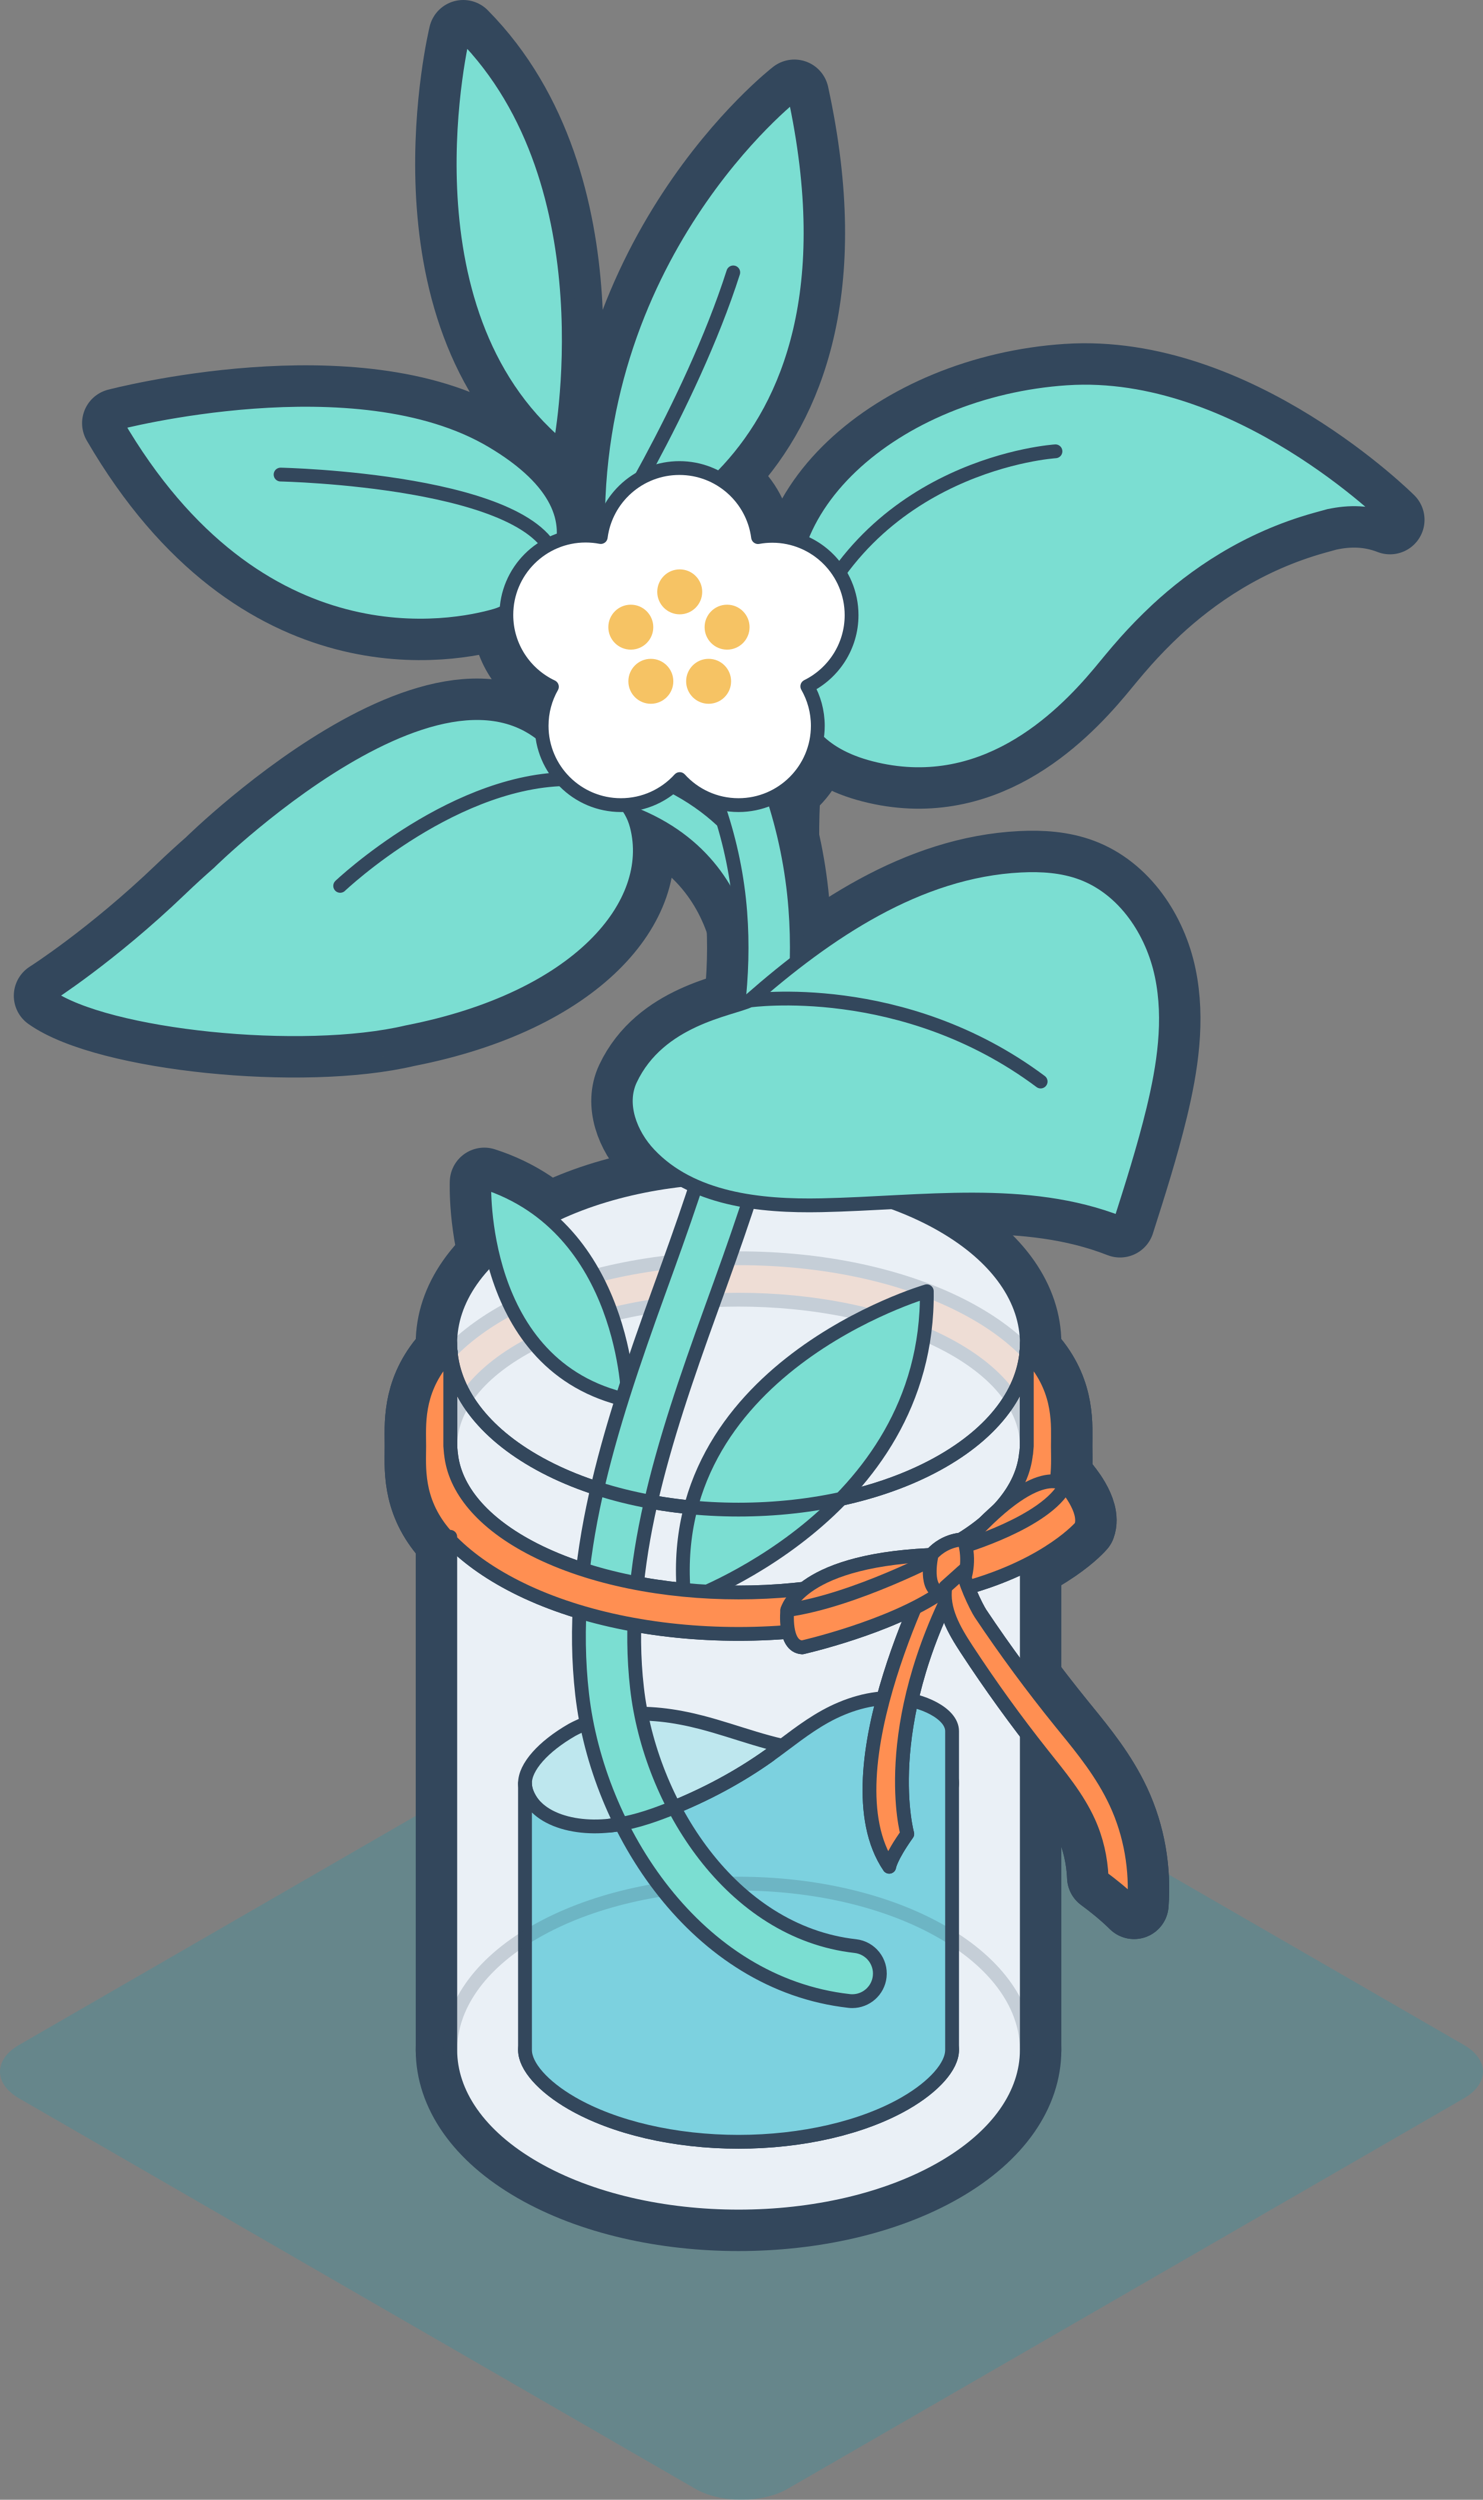<svg xmlns="http://www.w3.org/2000/svg" viewBox="0 0 107.39 181">
    <rect x="0" y="0" width="107.39" height="181" fill="#808080" stroke="none"/>
    <g fill="none" fill-rule="evenodd">
        <path d="M106.006 148.067c1.842 1.063 1.842 2.803 0 3.867l-48.963 28.268c-1.842 1.064-4.856 1.064-6.698 0L1.38 151.934c-1.841-1.064-1.841-2.804 0-3.867l48.964-28.27c1.842-1.063 4.856-1.063 6.698 0l48.963 28.27z" fill="#00A4BD" opacity=".2"/>
        <path d="M74.356 148.445V97.254h-41.75v51.196c.004 3.09 2.036 6.18 6.096 8.522 8.128 4.693 21.43 4.693 29.557 0 4.06-2.343 6.092-5.432 6.096-8.522h.001v-.005z" stroke="#33475C" stroke-width="5" stroke-linecap="round" stroke-linejoin="round"/>
        <path d="M68.26 88.72c-8.129-4.691-21.43-4.691-29.559 0-8.128 4.694-8.128 12.374 0 17.066 8.129 4.694 21.43 4.694 29.559 0 8.128-4.692 8.128-12.372 0-17.065zM53.481 141.8c4.596 0 8.996 1.019 12.072 2.794 2.092 1.207 3.391 2.68 3.391 3.846 0 1.165-1.299 2.638-3.39 3.845-3.077 1.777-7.477 2.795-12.074 2.795-4.596 0-8.996-1.018-12.072-2.795-2.092-1.207-3.39-2.68-3.39-3.845 0-1.164 1.298-2.64 3.39-3.846 3.076-1.775 7.476-2.794 12.073-2.794M65.553 125.264c-.174-.1-.366-.188-.549-.284-1.658 1.505-4.17 1.989-6.45 1.748-2.665-.28-5.176-1.35-7.77-2.02-1.925-.498-3.93-.775-5.904-.543-1.07.124-2.15.447-3.146.93-.107.058-.224.11-.327.17-2.09 1.207-3.39 2.68-3.39 3.846 0 1.165 1.3 2.638 3.39 3.845 3.077 1.776 7.477 2.794 12.074 2.794 4.595 0 8.996-1.018 12.072-2.794 2.092-1.207 3.391-2.68 3.391-3.845s-1.299-2.64-3.39-3.846z" stroke="#33475C" stroke-width="5" stroke-linecap="round" stroke-linejoin="round"/>
        <path d="M38.018 148.45c.008 1.163 1.305 2.631 3.39 3.835 3.076 1.776 7.476 2.795 12.073 2.795 4.596 0 8.996-1.019 12.072-2.795 2.085-1.204 3.382-2.672 3.39-3.835l.001-.01v-23.093c0-1.289-2.19-2.292-4.038-2.39-1.849-.1-3.657.5-5.14 1.32-1.483.822-2.715 1.862-4.048 2.815-2.179 1.555-4.649 2.885-7.32 3.94-1.344.531-2.762.998-4.27 1.158-1.508.16-3.129-.013-4.367-.67-1.036-.548-1.743-1.468-1.744-2.397v19.316l.001.011zM32.605 104.706c0-2.72 2.032-5.44 6.097-7.504 4.063-2.063 9.422-3.096 14.78-3.096 5.356 0 10.714 1.033 14.777 3.096 4.063 2.063 6.094 4.78 6.097 7.499V98.26c0-.133-.025-.265-.032-.398-1.124-1.146-2.644-2.288-4.706-3.335-4.344-2.206-10.076-3.421-16.137-3.421-6.063 0-11.794 1.215-16.138 3.42-2.062 1.048-3.583 2.19-4.706 3.337-.008.13-.032.26-.032.39v6.453z" stroke="#33475C" stroke-width="5" stroke-linecap="round" stroke-linejoin="round"/>
        <path d="M76.604 104.706c0-1.49.221-3.83-1.728-6.218-.167-.194-.327-.39-.516-.584 0-.002-.002-.003-.004-.005-.012-.011-.02-.024-.032-.037.007.133.032.265.032.398v6.441l-.038.44v.006l-.009.097-.01.002c-.246 2.538-2.244 5.037-6.04 6.965-4.063 2.063-9.42 3.095-14.778 3.095-5.357 0-10.716-1.032-14.779-3.095-3.796-1.928-5.799-4.428-6.045-6.966l-.005-.001-.047-.543v.005-6.452c0-.131.024-.261.032-.391-.205.209-.375.418-.554.627-1.947 2.387-1.726 4.728-1.726 6.216 0 1.502-.24 3.869 1.764 6.277.134.156.267.31.417.466l.027.03.04-.204v.243c1.126 1.158 2.657 2.31 4.738 3.368 4.344 2.206 10.075 3.42 16.138 3.42 6.061 0 11.793-1.214 16.137-3.42 2.081-1.057 3.612-2.21 4.738-3.368v-.243l.04.204c.011-.01.02-.021.03-.033.148-.154.281-.308.414-.462 2.005-2.408 1.764-4.776 1.764-6.278z" stroke="#33475C" stroke-width="5" stroke-linecap="round" stroke-linejoin="round"/>
        <path d="M67.972 112.712s-8.248 15.57-3.58 22.454c0 0 .071-.64 1.307-2.38 0 0-2.14-7.604 3.653-18.52l-1.38-1.554z" stroke="#33475C" stroke-width="5" stroke-linecap="round" stroke-linejoin="round"/>
        <path d="M77.138 107.561s-1.824-2.044-7.505 4.458l-.622 2.126 5.064-2.129 2.796-1.819.731-.793-.464-1.843z" stroke="#33475C" stroke-width="5" stroke-linecap="round" stroke-linejoin="round"/>
        <path d="M69.633 112.02s6.12-1.785 7.505-4.459c0 0 1.581 1.794 1.145 2.967 0 0-2.237 2.65-7.933 4.336l-1.338-.719.621-2.126zM57.01 116.582s.9-3.77 11.19-4.022l-4.995 4.063-5.032 1.236-1.163-1.277z" stroke="#33475C" stroke-width="5" stroke-linecap="round" stroke-linejoin="round"/>
        <path d="M68.2 112.56s-6.297 3.336-11.19 4.021c0 0-.282 2.622 1.082 2.7 0 0 6.35-1.436 10.046-3.969l.062-2.753z" stroke="#33475C" stroke-width="5" stroke-linecap="round" stroke-linejoin="round"/>
        <path d="M67.472 112.547s-.55 2.235.466 2.714c0 0 1.034.246 1.862-.862 0 0 .525-1.344 0-2.934 0 0-1.297-.05-2.328 1.082z" stroke="#33475C" stroke-width="5" stroke-linecap="round" stroke-linejoin="round"/>
        <path d="M79.77 135.922c.677.497 1.562 1.196 2.354 1.98.19-2.516-.243-5.077-1.312-7.376-.978-2.102-2.4-3.853-3.658-5.397l-.364-.448c-2.04-2.52-3.99-5.163-5.789-7.853-.306-.46-1.296-2.517-1.208-3.117l-1.334 1.196c-.252 1.599.64 3.135 1.526 4.49 1.723 2.633 3.567 5.188 5.524 7.653 1.225 1.544 2.508 3.076 3.321 4.87.57 1.257.883 2.624.94 4.002zM74.356 148.44c0-3.094-2.032-6.188-6.097-8.533-8.128-4.694-21.429-4.694-29.557 0-4.065 2.345-6.097 5.44-6.097 8.532M67.113 93.495s-19.374 5.61-17.544 22.422c0 0 17.746-6.173 17.544-22.422zM35.07 85.597s-.56 13.397 10.423 15.797c0 0-.14-12.49-10.423-15.797zM55.825 75.755c-.076 0-.153-.006-.23-.018-.82-.126-1.38-.891-1.254-1.71.074-.5 1.695-12.347-10.23-15.684-8.636-2.42-18.341 6.788-18.438 6.88-.598.576-1.546.555-2.121-.04-.574-.598-.555-1.547.042-2.121.446-.43 11.05-10.484 21.327-7.608 14.51 4.06 12.407 18.88 12.384 19.029-.114.742-.752 1.272-1.48 1.272z" stroke="#33475C" stroke-width="5" stroke-linecap="round" stroke-linejoin="round"/>
        <path d="M55.597 67.406c-.744 0-1.39-.554-1.486-1.312-.097-.765-2.264-18.837 6.565-26.77.616-.554 1.564-.503 2.118.112.554.616.503 1.566-.113 2.12-7.674 6.895-5.615 23.991-5.594 24.163.104.821-.478 1.572-1.3 1.675-.064.008-.128.012-.19.012z" stroke="#33475C" stroke-width="5" stroke-linecap="round" stroke-linejoin="round"/>
        <path d="M77.256 27.396c-12.313.82-22.866 9.685-19.28 19.43-.001.004-2.655 6.787 5.089 8.78 8.019 2.065 13.676-3.456 16.555-6.894.43-.51 1.059-1.303 1.893-2.239.3-.336.633-.693.988-1.06l.122-.125c.347-.354.716-.718 1.114-1.089l.05-.049c2.637-2.442 6.415-5.122 11.52-6.542.186-.052.37-.106.559-.154.075-.019.148-.043.222-.06l.059-.018c.037-.008.07-.02.107-.029v.005c1.447-.314 2.914-.293 4.402.285 0 0-11.087-11.06-23.4-10.24zM76.431 32.678s-13.738.846-18.455 14.147M61.718 144.897c-.076 0-.15-.004-.228-.013-11.053-1.242-18.21-12.36-19.334-22.192-1.11-9.712 1.867-18.98 5.57-29.22l.047-.13c3.214-8.89 6.54-18.083 5.832-27.283-.777-10.13-6.695-19.634-15.444-24.802-.95-.56-1.266-1.788-.705-2.739.563-.949 1.79-1.265 2.74-.704 9.855 5.821 16.522 16.526 17.398 27.938.771 10.058-2.702 19.663-6.06 28.951l-.047.13c-3.53 9.757-6.367 18.554-5.357 27.406.947 8.296 6.81 17.66 15.808 18.671 1.097.123 1.887 1.113 1.764 2.211-.114 1.021-.98 1.776-1.984 1.776z" stroke="#33475C" stroke-width="5" stroke-linecap="round" stroke-linejoin="round"/>
        <path d="M57.523 6.812S42.377 18.537 43.347 39.865c0 0 20.37-4.66 14.176-33.053zM33.545 2.5s-4.848 19.896 7.009 29.827c0 0 3.76-18.93-7.01-29.827zM43.347 39.865s6.66-10.468 9.751-20.14M54.287 72.445c5.6-4.92 12.19-9.4 19.635-9.773 1.495-.076 3.023.024 4.425.548 3.065 1.147 5.109 4.22 5.776 7.424.668 3.204.153 6.536-.618 9.717-.672 2.765-1.535 5.48-2.4 8.19-6.774-2.655-14.345-1.436-21.62-1.283-4.47.094-9.412-.437-12.477-3.693-1.357-1.44-2.197-3.62-1.353-5.41 2.08-4.41 7.257-5.073 8.632-5.72zM54.287 72.445s11.095-1.592 21.07 5.865M46.108 59.804c-.822-3.17-4.382-3.387-4.382-3.387-6.628-13.57-26.542 6.024-26.542 6.024l.001.002c-.729.638-1.442 1.29-2.13 1.95C7.961 69.276 3.5 72.1 3.5 72.1c4.17 2.957 18.394 4.445 26.007 2.63l.001.001c12.451-2.438 18.062-9.294 16.6-14.926zM24.634 64.143s8.465-8.038 17.093-7.726M8.444 30.64s17.348-4.559 27.199 1.3c9.851 5.855 3.153 11.791.227 12.637-2.927.846-17.087 3.829-27.426-13.936zM20.318 34.362s18.812.393 19.96 6.406M32.605 97.254c0 3.093 2.032 6.186 6.097 8.532 8.128 4.694 21.43 4.694 29.557 0 4.063-2.345 6.094-5.435 6.097-8.526v-.006" stroke="#33475C" stroke-width="5" stroke-linecap="round" stroke-linejoin="round"/>
        <path d="M76.604 104.706c0-1.49.221-3.83-1.728-6.218-.167-.194-.327-.39-.516-.584 0-.002-.002-.003-.004-.005-.012-.011-.02-.024-.032-.037.007.133.032.265.032.398v6.441l-.038.44v.006l-.009.097-.01.002c-.246 2.538-2.244 5.037-6.04 6.965-4.063 2.063-9.42 3.095-14.778 3.095-5.357 0-10.716-1.032-14.779-3.095-3.796-1.928-5.799-4.428-6.045-6.966l-.005-.001-.047-.543v.005-6.452c0-.131.024-.261.032-.391-.205.209-.375.418-.554.627-1.947 2.387-1.726 4.728-1.726 6.216 0 1.502-.24 3.869 1.764 6.277.134.156.267.31.417.466l.027.03.04-.204v.243c1.126 1.158 2.657 2.31 4.738 3.368 4.344 2.206 10.075 3.42 16.138 3.42 6.061 0 11.793-1.214 16.137-3.42 2.081-1.057 3.612-2.21 4.738-3.368v-.243l.04.204c.011-.01.02-.021.03-.033.148-.154.281-.308.414-.462 2.005-2.408 1.764-4.776 1.764-6.278z" stroke="#33475C" stroke-width="5" stroke-linecap="round" stroke-linejoin="round"/>
        <path d="M67.972 112.712s-8.248 15.57-3.58 22.454c0 0 .071-.64 1.307-2.38 0 0-2.14-7.604 3.653-18.52l-1.38-1.554z" stroke="#33475C" stroke-width="5" stroke-linecap="round" stroke-linejoin="round"/>
        <path d="M77.138 107.561s-1.824-2.044-7.505 4.458l-.622 2.126 5.064-2.129 2.796-1.819.731-.793-.464-1.843z" stroke="#33475C" stroke-width="5" stroke-linecap="round" stroke-linejoin="round"/>
        <path d="M69.633 112.02s6.12-1.785 7.505-4.459c0 0 1.581 1.794 1.145 2.967 0 0-2.237 2.65-7.933 4.336l-1.338-.719.621-2.126zM57.01 116.582s.9-3.77 11.19-4.022l-4.995 4.063-5.032 1.236-1.163-1.277z" stroke="#33475C" stroke-width="5" stroke-linecap="round" stroke-linejoin="round"/>
        <path d="M68.2 112.56s-6.297 3.336-11.19 4.021c0 0-.282 2.622 1.082 2.7 0 0 6.35-1.436 10.046-3.969l.062-2.753z" stroke="#33475C" stroke-width="5" stroke-linecap="round" stroke-linejoin="round"/>
        <path d="M67.472 112.547s-.55 2.235.466 2.714c0 0 1.034.246 1.862-.862 0 0 .525-1.344 0-2.934 0 0-1.297-.05-2.328 1.082z" stroke="#33475C" stroke-width="5" stroke-linecap="round" stroke-linejoin="round"/>
        <path d="M79.77 135.922c.677.497 1.562 1.196 2.354 1.98.19-2.516-.243-5.077-1.312-7.376-.978-2.102-2.4-3.853-3.658-5.397l-.364-.448c-2.04-2.52-3.99-5.163-5.789-7.853-.306-.46-1.296-2.517-1.208-3.117l-1.334 1.196c-.252 1.599.64 3.135 1.526 4.49 1.723 2.633 3.567 5.188 5.524 7.653 1.225 1.544 2.508 3.076 3.321 4.87.57 1.257.883 2.624.94 4.002zM55.718 127.092c-2.179 1.556-4.649 2.886-7.32 3.94-1.344.532-2.762.998-4.27 1.159M61.666 44.542c0-3.173-2.572-5.745-5.745-5.745-.351 0-.694.033-1.027.094-.366-2.822-2.776-5.001-5.696-5.001s-5.328 2.177-5.695 4.996c-.354-.068-.72-.105-1.093-.105-3.173 0-5.744 2.572-5.744 5.744 0 2.298 1.35 4.28 3.299 5.2-.473.835-.744 1.798-.744 2.827 0 3.173 2.57 5.744 5.744 5.744 1.687 0 3.205-.728 4.256-1.886 1.05 1.158 2.568 1.886 4.256 1.886 3.172 0 5.744-2.571 5.744-5.744 0-1.04-.278-2.015-.761-2.857 1.898-.937 3.206-2.892 3.206-5.153z" stroke="#33475C" stroke-width="5" stroke-linecap="round" stroke-linejoin="round"/>
        <path d="M50.85 42.854c0 .898-.729 1.628-1.628 1.628-.899 0-1.628-.73-1.628-1.628 0-.899.73-1.628 1.628-1.628.9 0 1.628.73 1.628 1.628zM47.307 45.411c0 .899-.729 1.628-1.628 1.628-.898 0-1.628-.729-1.628-1.628 0-.899.73-1.628 1.628-1.628.9 0 1.628.729 1.628 1.628zM54.279 45.411c0 .899-.729 1.628-1.628 1.628-.899 0-1.628-.729-1.628-1.628 0-.899.729-1.628 1.628-1.628.899 0 1.628.729 1.628 1.628zM52.942 49.33c0 .9-.729 1.629-1.628 1.629-.898 0-1.628-.73-1.628-1.628 0-.898.73-1.628 1.628-1.628.9 0 1.628.73 1.628 1.628zM48.758 49.33c0 .9-.729 1.629-1.628 1.629-.899 0-1.628-.73-1.628-1.628 0-.898.73-1.628 1.628-1.628.9 0 1.628.73 1.628 1.628z" stroke="#33475C" stroke-width="5" stroke-linecap="round" stroke-linejoin="round"/>
        <path d="M74.356 148.445V97.254h-41.75v51.196c.004 3.09 2.036 6.18 6.096 8.522 8.128 4.693 21.43 4.693 29.557 0 4.06-2.343 6.092-5.432 6.096-8.522h.001v-.005z" fill="#EAF0F6"/>
        <path d="M74.356 148.445V97.254h-41.75v51.196c.004 3.09 2.036 6.18 6.096 8.522 8.128 4.693 21.43 4.693 29.557 0 4.06-2.343 6.092-5.432 6.096-8.522h.001v-.005z" stroke="#33475C" stroke-linecap="round" stroke-linejoin="round"/>
        <path d="M68.26 88.72c-8.129-4.691-21.43-4.691-29.559 0-8.128 4.694-8.128 12.374 0 17.066 8.129 4.694 21.43 4.694 29.559 0 8.128-4.692 8.128-12.372 0-17.065" fill="#EAF0F6"/>
        <path d="M68.26 88.72c-8.129-4.691-21.43-4.691-29.559 0-8.128 4.694-8.128 12.374 0 17.066 8.129 4.694 21.43 4.694 29.559 0 8.128-4.692 8.128-12.372 0-17.065zM53.481 141.8c4.596 0 8.996 1.019 12.072 2.794 2.092 1.207 3.391 2.68 3.391 3.846 0 1.165-1.299 2.638-3.39 3.845-3.077 1.777-7.477 2.795-12.074 2.795-4.596 0-8.996-1.018-12.072-2.795-2.092-1.207-3.39-2.68-3.39-3.845 0-1.164 1.298-2.64 3.39-3.846 3.076-1.775 7.476-2.794 12.073-2.794" stroke="#33475C" stroke-linecap="round" stroke-linejoin="round"/>
        <path d="M65.553 125.264c-.174-.1-.366-.188-.549-.284-1.658 1.505-4.17 1.989-6.45 1.748-2.665-.28-5.176-1.35-7.77-2.02-1.925-.498-3.93-.775-5.904-.543-1.07.124-2.15.447-3.146.93-.107.058-.224.11-.327.17-2.09 1.207-3.39 2.68-3.39 3.846 0 1.165 1.3 2.638 3.39 3.845 3.077 1.776 7.477 2.794 12.074 2.794 4.595 0 8.996-1.018 12.072-2.794 2.092-1.207 3.391-2.68 3.391-3.845s-1.299-2.64-3.39-3.846" fill="#BEE7EE"/>
        <path d="M65.553 125.264c-.174-.1-.366-.188-.549-.284-1.658 1.505-4.17 1.989-6.45 1.748-2.665-.28-5.176-1.35-7.77-2.02-1.925-.498-3.93-.775-5.904-.543-1.07.124-2.15.447-3.146.93-.107.058-.224.11-.327.17-2.09 1.207-3.39 2.68-3.39 3.846 0 1.165 1.3 2.638 3.39 3.845 3.077 1.776 7.477 2.794 12.074 2.794 4.595 0 8.996-1.018 12.072-2.794 2.092-1.207 3.391-2.68 3.391-3.845s-1.299-2.64-3.39-3.846z" stroke="#33475C" stroke-linecap="round" stroke-linejoin="round"/>
        <path d="M38.018 148.45c.008 1.163 1.305 2.631 3.39 3.835 3.076 1.776 7.476 2.795 12.073 2.795 4.596 0 8.996-1.019 12.072-2.795 2.085-1.204 3.382-2.672 3.39-3.835l.001-.01v-23.093c0-1.289-2.19-2.292-4.038-2.39-1.849-.1-3.657.5-5.14 1.32-1.483.822-2.715 1.862-4.048 2.815-2.179 1.555-4.649 2.885-7.32 3.94-1.344.531-2.762.998-4.27 1.158-1.508.16-3.129-.013-4.367-.67-1.036-.548-1.743-1.468-1.744-2.397v19.316l.001.011z" fill="#7CD1DF"/>
        <path d="M38.018 148.45c.008 1.163 1.305 2.631 3.39 3.835 3.076 1.776 7.476 2.795 12.073 2.795 4.596 0 8.996-1.019 12.072-2.795 2.085-1.204 3.382-2.672 3.39-3.835l.001-.01v-23.093c0-1.289-2.19-2.292-4.038-2.39-1.849-.1-3.657.5-5.14 1.32-1.483.822-2.715 1.862-4.048 2.815-2.179 1.555-4.649 2.885-7.32 3.94-1.344.531-2.762.998-4.27 1.158-1.508.16-3.129-.013-4.367-.67-1.036-.548-1.743-1.468-1.744-2.397v19.316l.001.011z" stroke="#33475C" stroke-linecap="round" stroke-linejoin="round"/>
        <g opacity=".2">
            <path d="M32.605 104.706c0-2.72 2.032-5.44 6.097-7.504 4.063-2.063 9.422-3.096 14.78-3.096 5.356 0 10.714 1.033 14.777 3.096 4.063 2.063 6.094 4.78 6.097 7.499V98.26c0-.133-.025-.265-.032-.398-1.124-1.146-2.644-2.288-4.706-3.335-4.344-2.206-10.076-3.421-16.137-3.421-6.063 0-11.794 1.215-16.138 3.42-2.062 1.048-3.583 2.19-4.706 3.337-.008.13-.032.26-.032.39v6.453z" fill="#FF8F52"/>
            <path d="M32.605 104.706c0-2.72 2.032-5.44 6.097-7.504 4.063-2.063 9.422-3.096 14.78-3.096 5.356 0 10.714 1.033 14.777 3.096 4.063 2.063 6.094 4.78 6.097 7.499V98.26c0-.133-.025-.265-.032-.398-1.124-1.146-2.644-2.288-4.706-3.335-4.344-2.206-10.076-3.421-16.137-3.421-6.063 0-11.794 1.215-16.138 3.42-2.062 1.048-3.583 2.19-4.706 3.337-.008.13-.032.26-.032.39v6.453z" stroke="#33475C" stroke-linecap="round" stroke-linejoin="round"/>
        </g>
        <path d="M76.604 104.706c0-1.49.221-3.83-1.728-6.218-.167-.194-.327-.39-.516-.584 0-.002-.002-.003-.004-.005-.012-.011-.02-.024-.032-.037.007.133.032.265.032.398v6.441l-.038.44v.006l-.009.097-.01.002c-.246 2.538-2.244 5.037-6.04 6.965-4.063 2.063-9.42 3.095-14.778 3.095-5.357 0-10.716-1.032-14.779-3.095-3.796-1.928-5.799-4.428-6.045-6.966l-.005-.001-.047-.543v.005-6.452c0-.131.024-.261.032-.391-.205.209-.375.418-.554.627-1.947 2.387-1.726 4.728-1.726 6.216 0 1.502-.24 3.869 1.764 6.277.134.156.267.31.417.466l.027.03.04-.204v.243c1.126 1.158 2.657 2.31 4.738 3.368 4.344 2.206 10.075 3.42 16.138 3.42 6.061 0 11.793-1.214 16.137-3.42 2.081-1.057 3.612-2.21 4.738-3.368v-.243l.04.204c.011-.01.02-.021.03-.033.148-.154.281-.308.414-.462 2.005-2.408 1.764-4.776 1.764-6.278" fill="#FF8F52"/>
        <path d="M76.604 104.706c0-1.49.221-3.83-1.728-6.218-.167-.194-.327-.39-.516-.584 0-.002-.002-.003-.004-.005-.012-.011-.02-.024-.032-.037.007.133.032.265.032.398v6.441l-.038.44v.006l-.009.097-.01.002c-.246 2.538-2.244 5.037-6.04 6.965-4.063 2.063-9.42 3.095-14.778 3.095-5.357 0-10.716-1.032-14.779-3.095-3.796-1.928-5.799-4.428-6.045-6.966l-.005-.001-.047-.543v.005-6.452c0-.131.024-.261.032-.391-.205.209-.375.418-.554.627-1.947 2.387-1.726 4.728-1.726 6.216 0 1.502-.24 3.869 1.764 6.277.134.156.267.31.417.466l.027.03.04-.204v.243c1.126 1.158 2.657 2.31 4.738 3.368 4.344 2.206 10.075 3.42 16.138 3.42 6.061 0 11.793-1.214 16.137-3.42 2.081-1.057 3.612-2.21 4.738-3.368v-.243l.04.204c.011-.01.02-.021.03-.033.148-.154.281-.308.414-.462 2.005-2.408 1.764-4.776 1.764-6.278z" stroke="#33475C" stroke-linecap="round" stroke-linejoin="round"/>
        <path d="M67.972 112.712s-8.248 15.57-3.58 22.454c0 0 .071-.64 1.307-2.38 0 0-2.14-7.604 3.653-18.52l-1.38-1.554z" fill="#FF8F52"/>
        <path d="M67.972 112.712s-8.248 15.57-3.58 22.454c0 0 .071-.64 1.307-2.38 0 0-2.14-7.604 3.653-18.52l-1.38-1.554z" stroke="#33475C" stroke-linecap="round" stroke-linejoin="round"/>
        <path d="M77.138 107.561s-1.824-2.044-7.505 4.458l-.622 2.126 5.064-2.129 2.796-1.819.731-.793-.464-1.843z" fill="#FF8F52"/>
        <path d="M77.138 107.561s-1.824-2.044-7.505 4.458l-.622 2.126 5.064-2.129 2.796-1.819.731-.793-.464-1.843z" stroke="#33475C" stroke-linecap="round" stroke-linejoin="round"/>
        <path d="M69.633 112.02s6.12-1.785 7.505-4.459c0 0 1.581 1.794 1.145 2.967 0 0-2.237 2.65-7.933 4.336l-1.338-.719.621-2.126z" fill="#FF8F52"/>
        <path d="M69.633 112.02s6.12-1.785 7.505-4.459c0 0 1.581 1.794 1.145 2.967 0 0-2.237 2.65-7.933 4.336l-1.338-.719.621-2.126z" stroke="#33475C" stroke-linecap="round" stroke-linejoin="round"/>
        <path d="M57.01 116.582s.9-3.77 11.19-4.022l-4.995 4.063-5.032 1.236-1.163-1.277z" fill="#FF8F52"/>
        <path d="M57.01 116.582s.9-3.77 11.19-4.022l-4.995 4.063-5.032 1.236-1.163-1.277z" stroke="#33475C" stroke-linecap="round" stroke-linejoin="round"/>
        <path d="M68.2 112.56s-6.297 3.336-11.19 4.021c0 0-.282 2.622 1.082 2.7 0 0 6.35-1.436 10.046-3.969l.062-2.753z" fill="#FF8F52"/>
        <path d="M68.2 112.56s-6.297 3.336-11.19 4.021c0 0-.282 2.622 1.082 2.7 0 0 6.35-1.436 10.046-3.969l.062-2.753z" stroke="#33475C" stroke-linecap="round" stroke-linejoin="round"/>
        <path d="M67.472 112.547s-.55 2.235.466 2.714c0 0 1.034.246 1.862-.862 0 0 .525-1.344 0-2.934 0 0-1.297-.05-2.328 1.082" fill="#FF8F52"/>
        <path d="M67.472 112.547s-.55 2.235.466 2.714c0 0 1.034.246 1.862-.862 0 0 .525-1.344 0-2.934 0 0-1.297-.05-2.328 1.082z" stroke="#33475C" stroke-linecap="round" stroke-linejoin="round"/>
        <path d="M79.77 135.922c.677.497 1.562 1.196 2.354 1.98.19-2.516-.243-5.077-1.312-7.376-.978-2.102-2.4-3.853-3.658-5.397l-.364-.448c-2.04-2.52-3.99-5.163-5.789-7.853-.306-.46-1.296-2.517-1.208-3.117l-1.334 1.196c-.252 1.599.64 3.135 1.526 4.49 1.723 2.633 3.567 5.188 5.524 7.653 1.225 1.544 2.508 3.076 3.321 4.87.57 1.257.883 2.624.94 4.002" fill="#FF8F52"/>
        <path d="M79.77 135.922c.677.497 1.562 1.196 2.354 1.98.19-2.516-.243-5.077-1.312-7.376-.978-2.102-2.4-3.853-3.658-5.397l-.364-.448c-2.04-2.52-3.99-5.163-5.789-7.853-.306-.46-1.296-2.517-1.208-3.117l-1.334 1.196c-.252 1.599.64 3.135 1.526 4.49 1.723 2.633 3.567 5.188 5.524 7.653 1.225 1.544 2.508 3.076 3.321 4.87.57 1.257.883 2.624.94 4.002z" stroke="#33475C" stroke-linecap="round" stroke-linejoin="round"/>
        <path d="M74.356 148.44c0-3.094-2.032-6.188-6.097-8.533-8.128-4.694-21.429-4.694-29.557 0-4.065 2.345-6.097 5.44-6.097 8.532" stroke="#33475C" opacity=".2" stroke-linecap="round" stroke-linejoin="round"/>
        <path d="M67.113 93.495s-19.374 5.61-17.544 22.422c0 0 17.746-6.173 17.544-22.422" fill="#7BDED2"/>
        <path d="M67.113 93.495s-19.374 5.61-17.544 22.422c0 0 17.746-6.173 17.544-22.422z" stroke="#33475C" stroke-linecap="round" stroke-linejoin="round"/>
        <path d="M35.07 85.597s-.56 13.397 10.423 15.797c0 0-.14-12.49-10.423-15.797" fill="#7BDED2"/>
        <path d="M35.07 85.597s-.56 13.397 10.423 15.797c0 0-.14-12.49-10.423-15.797z" stroke="#33475C" stroke-linecap="round" stroke-linejoin="round"/>
        <path d="M55.825 75.755c-.076 0-.153-.006-.23-.018-.82-.126-1.38-.891-1.254-1.71.074-.5 1.695-12.347-10.23-15.684-8.636-2.42-18.341 6.788-18.438 6.88-.598.576-1.546.555-2.121-.04-.574-.598-.555-1.547.042-2.121.446-.43 11.05-10.484 21.327-7.608 14.51 4.06 12.407 18.88 12.384 19.029-.114.742-.752 1.272-1.48 1.272" fill="#7BDED2"/>
        <path d="M55.825 75.755c-.076 0-.153-.006-.23-.018-.82-.126-1.38-.891-1.254-1.71.074-.5 1.695-12.347-10.23-15.684-8.636-2.42-18.341 6.788-18.438 6.88-.598.576-1.546.555-2.121-.04-.574-.598-.555-1.547.042-2.121.446-.43 11.05-10.484 21.327-7.608 14.51 4.06 12.407 18.88 12.384 19.029-.114.742-.752 1.272-1.48 1.272z" stroke="#33475C" stroke-linecap="round" stroke-linejoin="round"/>
        <path d="M55.597 67.406c-.744 0-1.39-.554-1.486-1.312-.097-.765-2.264-18.837 6.565-26.77.616-.554 1.564-.503 2.118.112.554.616.503 1.566-.113 2.12-7.674 6.895-5.615 23.991-5.594 24.163.104.821-.478 1.572-1.3 1.675-.064.008-.128.012-.19.012" fill="#7BDED2"/>
        <path d="M55.597 67.406c-.744 0-1.39-.554-1.486-1.312-.097-.765-2.264-18.837 6.565-26.77.616-.554 1.564-.503 2.118.112.554.616.503 1.566-.113 2.12-7.674 6.895-5.615 23.991-5.594 24.163.104.821-.478 1.572-1.3 1.675-.064.008-.128.012-.19.012z" stroke="#33475C" stroke-linecap="round" stroke-linejoin="round"/>
        <path d="M77.256 27.396c-12.313.82-22.866 9.685-19.28 19.43-.001.004-2.655 6.787 5.089 8.78 8.019 2.065 13.676-3.456 16.555-6.894.43-.51 1.059-1.303 1.893-2.239.3-.336.633-.693.988-1.06l.122-.125c.347-.354.716-.718 1.114-1.089l.05-.049c2.637-2.442 6.415-5.122 11.52-6.542.186-.052.37-.106.559-.154.075-.019.148-.043.222-.06l.059-.018c.037-.008.07-.02.107-.029v.005c1.447-.314 2.914-.293 4.402.285 0 0-11.087-11.06-23.4-10.24" fill="#7BDED2"/>
        <path d="M77.256 27.396c-12.313.82-22.866 9.685-19.28 19.43-.001.004-2.655 6.787 5.089 8.78 8.019 2.065 13.676-3.456 16.555-6.894.43-.51 1.059-1.303 1.893-2.239.3-.336.633-.693.988-1.06l.122-.125c.347-.354.716-.718 1.114-1.089l.05-.049c2.637-2.442 6.415-5.122 11.52-6.542.186-.052.37-.106.559-.154.075-.019.148-.043.222-.06l.059-.018c.037-.008.07-.02.107-.029v.005c1.447-.314 2.914-.293 4.402.285 0 0-11.087-11.06-23.4-10.24z" stroke="#33475C" stroke-linecap="round" stroke-linejoin="round"/>
        <path d="M76.431 32.678s-13.738.846-18.455 14.147" fill="#7BDED2"/>
        <path d="M76.431 32.678s-13.738.846-18.455 14.147" stroke="#33475C" stroke-linecap="round" stroke-linejoin="round"/>
        <path d="M61.718 144.897c-.076 0-.15-.004-.228-.013-11.053-1.242-18.21-12.36-19.334-22.192-1.11-9.712 1.867-18.98 5.57-29.22l.047-.13c3.214-8.89 6.54-18.083 5.832-27.283-.777-10.13-6.695-19.634-15.444-24.802-.95-.56-1.266-1.788-.705-2.739.563-.949 1.79-1.265 2.74-.704 9.855 5.821 16.522 16.526 17.398 27.938.771 10.058-2.702 19.663-6.06 28.951l-.047.13c-3.53 9.757-6.367 18.554-5.357 27.406.947 8.296 6.81 17.66 15.808 18.671 1.097.123 1.887 1.113 1.764 2.211-.114 1.021-.98 1.776-1.984 1.776" fill="#7BDED2"/>
        <path d="M61.718 144.897c-.076 0-.15-.004-.228-.013-11.053-1.242-18.21-12.36-19.334-22.192-1.11-9.712 1.867-18.98 5.57-29.22l.047-.13c3.214-8.89 6.54-18.083 5.832-27.283-.777-10.13-6.695-19.634-15.444-24.802-.95-.56-1.266-1.788-.705-2.739.563-.949 1.79-1.265 2.74-.704 9.855 5.821 16.522 16.526 17.398 27.938.771 10.058-2.702 19.663-6.06 28.951l-.047.13c-3.53 9.757-6.367 18.554-5.357 27.406.947 8.296 6.81 17.66 15.808 18.671 1.097.123 1.887 1.113 1.764 2.211-.114 1.021-.98 1.776-1.984 1.776z" stroke="#33475C" stroke-linecap="round" stroke-linejoin="round"/>
        <path d="M57.523 6.812S42.377 18.537 43.347 39.865c0 0 20.37-4.66 14.176-33.053" fill="#7BDED2"/>
        <path d="M57.523 6.812S42.377 18.537 43.347 39.865c0 0 20.37-4.66 14.176-33.053z" stroke="#33475C" stroke-linecap="round" stroke-linejoin="round"/>
        <path d="M33.545 2.5s-4.848 19.896 7.009 29.827c0 0 3.76-18.93-7.01-29.827" fill="#7BDED2"/>
        <path d="M33.545 2.5s-4.848 19.896 7.009 29.827c0 0 3.76-18.93-7.01-29.827zM43.347 39.865s6.66-10.468 9.751-20.14" stroke="#33475C" stroke-linecap="round" stroke-linejoin="round"/>
        <path d="M54.287 72.445c5.6-4.92 12.19-9.4 19.635-9.773 1.495-.076 3.023.024 4.425.548 3.065 1.147 5.109 4.22 5.776 7.424.668 3.204.153 6.536-.618 9.717-.672 2.765-1.535 5.48-2.4 8.19-6.774-2.655-14.345-1.436-21.62-1.283-4.47.094-9.412-.437-12.477-3.693-1.357-1.44-2.197-3.62-1.353-5.41 2.08-4.41 7.257-5.073 8.632-5.72" fill="#7BDED2"/>
        <path d="M54.287 72.445c5.6-4.92 12.19-9.4 19.635-9.773 1.495-.076 3.023.024 4.425.548 3.065 1.147 5.109 4.22 5.776 7.424.668 3.204.153 6.536-.618 9.717-.672 2.765-1.535 5.48-2.4 8.19-6.774-2.655-14.345-1.436-21.62-1.283-4.47.094-9.412-.437-12.477-3.693-1.357-1.44-2.197-3.62-1.353-5.41 2.08-4.41 7.257-5.073 8.632-5.72zM54.287 72.445s11.095-1.592 21.07 5.865" stroke="#33475C" stroke-linecap="round" stroke-linejoin="round"/>
        <path d="M46.108 59.804c-.822-3.17-4.382-3.387-4.382-3.387-6.628-13.57-26.542 6.024-26.542 6.024l.001.002c-.729.638-1.442 1.29-2.13 1.95C7.961 69.276 3.5 72.1 3.5 72.1c4.17 2.957 18.394 4.445 26.007 2.63l.001.001c12.451-2.438 18.062-9.294 16.6-14.926" fill="#7BDED2"/>
        <path d="M46.108 59.804c-.822-3.17-4.382-3.387-4.382-3.387-6.628-13.57-26.542 6.024-26.542 6.024l.001.002c-.729.638-1.442 1.29-2.13 1.95C7.961 69.276 3.5 72.1 3.5 72.1c4.17 2.957 18.394 4.445 26.007 2.63l.001.001c12.451-2.438 18.062-9.294 16.6-14.926zM24.634 64.143s8.465-8.038 17.093-7.726" stroke="#33475C" stroke-linecap="round" stroke-linejoin="round"/>
        <path d="M8.444 30.64s17.348-4.559 27.199 1.3c9.851 5.855 3.153 11.791.227 12.637-2.927.846-17.087 3.829-27.426-13.936" fill="#7BDED2"/>
        <path d="M8.444 30.64s17.348-4.559 27.199 1.3c9.851 5.855 3.153 11.791.227 12.637-2.927.846-17.087 3.829-27.426-13.936zM20.318 34.362s18.812.393 19.96 6.406M32.605 97.254c0 3.093 2.032 6.186 6.097 8.532 8.128 4.694 21.43 4.694 29.557 0 4.063-2.345 6.094-5.435 6.097-8.526v-.006" stroke="#33475C" stroke-linecap="round" stroke-linejoin="round"/>
        <path d="M76.604 104.706c0-1.49.221-3.83-1.728-6.218-.167-.194-.327-.39-.516-.584 0-.002-.002-.003-.004-.005-.012-.011-.02-.024-.032-.037.007.133.032.265.032.398v6.441l-.038.44v.006l-.009.097-.01.002c-.246 2.538-2.244 5.037-6.04 6.965-4.063 2.063-9.42 3.095-14.778 3.095-5.357 0-10.716-1.032-14.779-3.095-3.796-1.928-5.799-4.428-6.045-6.966l-.005-.001-.047-.543v.005-6.452c0-.131.024-.261.032-.391-.205.209-.375.418-.554.627-1.947 2.387-1.726 4.728-1.726 6.216 0 1.502-.24 3.869 1.764 6.277.134.156.267.31.417.466l.027.03.04-.204v.243c1.126 1.158 2.657 2.31 4.738 3.368 4.344 2.206 10.075 3.42 16.138 3.42 6.061 0 11.793-1.214 16.137-3.42 2.081-1.057 3.612-2.21 4.738-3.368v-.243l.04.204c.011-.01.02-.021.03-.033.148-.154.281-.308.414-.462 2.005-2.408 1.764-4.776 1.764-6.278" fill="#FF8F52"/>
        <path d="M76.604 104.706c0-1.49.221-3.83-1.728-6.218-.167-.194-.327-.39-.516-.584 0-.002-.002-.003-.004-.005-.012-.011-.02-.024-.032-.037.007.133.032.265.032.398v6.441l-.038.44v.006l-.009.097-.01.002c-.246 2.538-2.244 5.037-6.04 6.965-4.063 2.063-9.42 3.095-14.778 3.095-5.357 0-10.716-1.032-14.779-3.095-3.796-1.928-5.799-4.428-6.045-6.966l-.005-.001-.047-.543v.005-6.452c0-.131.024-.261.032-.391-.205.209-.375.418-.554.627-1.947 2.387-1.726 4.728-1.726 6.216 0 1.502-.24 3.869 1.764 6.277.134.156.267.31.417.466l.027.03.04-.204v.243c1.126 1.158 2.657 2.31 4.738 3.368 4.344 2.206 10.075 3.42 16.138 3.42 6.061 0 11.793-1.214 16.137-3.42 2.081-1.057 3.612-2.21 4.738-3.368v-.243l.04.204c.011-.01.02-.021.03-.033.148-.154.281-.308.414-.462 2.005-2.408 1.764-4.776 1.764-6.278z" stroke="#33475C" stroke-linecap="round" stroke-linejoin="round"/>
        <path d="M67.972 112.712s-8.248 15.57-3.58 22.454c0 0 .071-.64 1.307-2.38 0 0-2.14-7.604 3.653-18.52l-1.38-1.554z" fill="#FF8F52"/>
        <path d="M67.972 112.712s-8.248 15.57-3.58 22.454c0 0 .071-.64 1.307-2.38 0 0-2.14-7.604 3.653-18.52l-1.38-1.554z" stroke="#33475C" stroke-linecap="round" stroke-linejoin="round"/>
        <path d="M77.138 107.561s-1.824-2.044-7.505 4.458l-.622 2.126 5.064-2.129 2.796-1.819.731-.793-.464-1.843z" fill="#FF8F52"/>
        <path d="M77.138 107.561s-1.824-2.044-7.505 4.458l-.622 2.126 5.064-2.129 2.796-1.819.731-.793-.464-1.843z" stroke="#33475C" stroke-linecap="round" stroke-linejoin="round"/>
        <path d="M69.633 112.02s6.12-1.785 7.505-4.459c0 0 1.581 1.794 1.145 2.967 0 0-2.237 2.65-7.933 4.336l-1.338-.719.621-2.126z" fill="#FF8F52"/>
        <path d="M69.633 112.02s6.12-1.785 7.505-4.459c0 0 1.581 1.794 1.145 2.967 0 0-2.237 2.65-7.933 4.336l-1.338-.719.621-2.126z" stroke="#33475C" stroke-linecap="round" stroke-linejoin="round"/>
        <path d="M57.01 116.582s.9-3.77 11.19-4.022l-4.995 4.063-5.032 1.236-1.163-1.277z" fill="#FF8F52"/>
        <path d="M57.01 116.582s.9-3.77 11.19-4.022l-4.995 4.063-5.032 1.236-1.163-1.277z" stroke="#33475C" stroke-linecap="round" stroke-linejoin="round"/>
        <path d="M68.2 112.56s-6.297 3.336-11.19 4.021c0 0-.282 2.622 1.082 2.7 0 0 6.35-1.436 10.046-3.969l.062-2.753z" fill="#FF8F52"/>
        <path d="M68.2 112.56s-6.297 3.336-11.19 4.021c0 0-.282 2.622 1.082 2.7 0 0 6.35-1.436 10.046-3.969l.062-2.753z" stroke="#33475C" stroke-linecap="round" stroke-linejoin="round"/>
        <path d="M67.472 112.547s-.55 2.235.466 2.714c0 0 1.034.246 1.862-.862 0 0 .525-1.344 0-2.934 0 0-1.297-.05-2.328 1.082" fill="#FF8F52"/>
        <path d="M67.472 112.547s-.55 2.235.466 2.714c0 0 1.034.246 1.862-.862 0 0 .525-1.344 0-2.934 0 0-1.297-.05-2.328 1.082z" stroke="#33475C" stroke-linecap="round" stroke-linejoin="round"/>
        <path d="M79.77 135.922c.677.497 1.562 1.196 2.354 1.98.19-2.516-.243-5.077-1.312-7.376-.978-2.102-2.4-3.853-3.658-5.397l-.364-.448c-2.04-2.52-3.99-5.163-5.789-7.853-.306-.46-1.296-2.517-1.208-3.117l-1.334 1.196c-.252 1.599.64 3.135 1.526 4.49 1.723 2.633 3.567 5.188 5.524 7.653 1.225 1.544 2.508 3.076 3.321 4.87.57 1.257.883 2.624.94 4.002" fill="#FF8F52"/>
        <path d="M79.77 135.922c.677.497 1.562 1.196 2.354 1.98.19-2.516-.243-5.077-1.312-7.376-.978-2.102-2.4-3.853-3.658-5.397l-.364-.448c-2.04-2.52-3.99-5.163-5.789-7.853-.306-.46-1.296-2.517-1.208-3.117l-1.334 1.196c-.252 1.599.64 3.135 1.526 4.49 1.723 2.633 3.567 5.188 5.524 7.653 1.225 1.544 2.508 3.076 3.321 4.87.57 1.257.883 2.624.94 4.002zM55.718 127.092c-2.179 1.556-4.649 2.886-7.32 3.94-1.344.532-2.762.998-4.27 1.159" stroke="#33475C" stroke-linecap="round" stroke-linejoin="round"/>
        <path d="M61.666 44.542c0-3.173-2.572-5.745-5.745-5.745-.351 0-.694.033-1.027.094-.366-2.822-2.776-5.001-5.696-5.001s-5.328 2.177-5.695 4.996c-.354-.068-.72-.105-1.093-.105-3.173 0-5.744 2.572-5.744 5.744 0 2.298 1.35 4.28 3.299 5.2-.473.835-.744 1.798-.744 2.827 0 3.173 2.57 5.744 5.744 5.744 1.687 0 3.205-.728 4.256-1.886 1.05 1.158 2.568 1.886 4.256 1.886 3.172 0 5.744-2.571 5.744-5.744 0-1.04-.278-2.015-.761-2.857 1.898-.937 3.206-2.892 3.206-5.153" fill="#FFF"/>
        <path d="M61.666 44.542c0-3.173-2.572-5.745-5.745-5.745-.351 0-.694.033-1.027.094-.366-2.822-2.776-5.001-5.696-5.001s-5.328 2.177-5.695 4.996c-.354-.068-.72-.105-1.093-.105-3.173 0-5.744 2.572-5.744 5.744 0 2.298 1.35 4.28 3.299 5.2-.473.835-.744 1.798-.744 2.827 0 3.173 2.57 5.744 5.744 5.744 1.687 0 3.205-.728 4.256-1.886 1.05 1.158 2.568 1.886 4.256 1.886 3.172 0 5.744-2.571 5.744-5.744 0-1.04-.278-2.015-.761-2.857 1.898-.937 3.206-2.892 3.206-5.153z" stroke="#33475C" stroke-linecap="round" stroke-linejoin="round"/>
        <path d="M50.85 42.854c0 .898-.729 1.628-1.628 1.628-.899 0-1.628-.73-1.628-1.628 0-.899.73-1.628 1.628-1.628.9 0 1.628.73 1.628 1.628M47.307 45.411c0 .899-.729 1.628-1.628 1.628-.898 0-1.628-.729-1.628-1.628 0-.899.73-1.628 1.628-1.628.9 0 1.628.729 1.628 1.628M54.279 45.411c0 .899-.729 1.628-1.628 1.628-.899 0-1.628-.729-1.628-1.628 0-.899.729-1.628 1.628-1.628.899 0 1.628.729 1.628 1.628M52.942 49.33c0 .9-.729 1.629-1.628 1.629-.898 0-1.628-.73-1.628-1.628 0-.898.73-1.628 1.628-1.628.9 0 1.628.73 1.628 1.628M48.758 49.33c0 .9-.729 1.629-1.628 1.629-.899 0-1.628-.73-1.628-1.628 0-.898.73-1.628 1.628-1.628.9 0 1.628.73 1.628 1.628" fill="#F6C364"/>
    </g>
</svg>